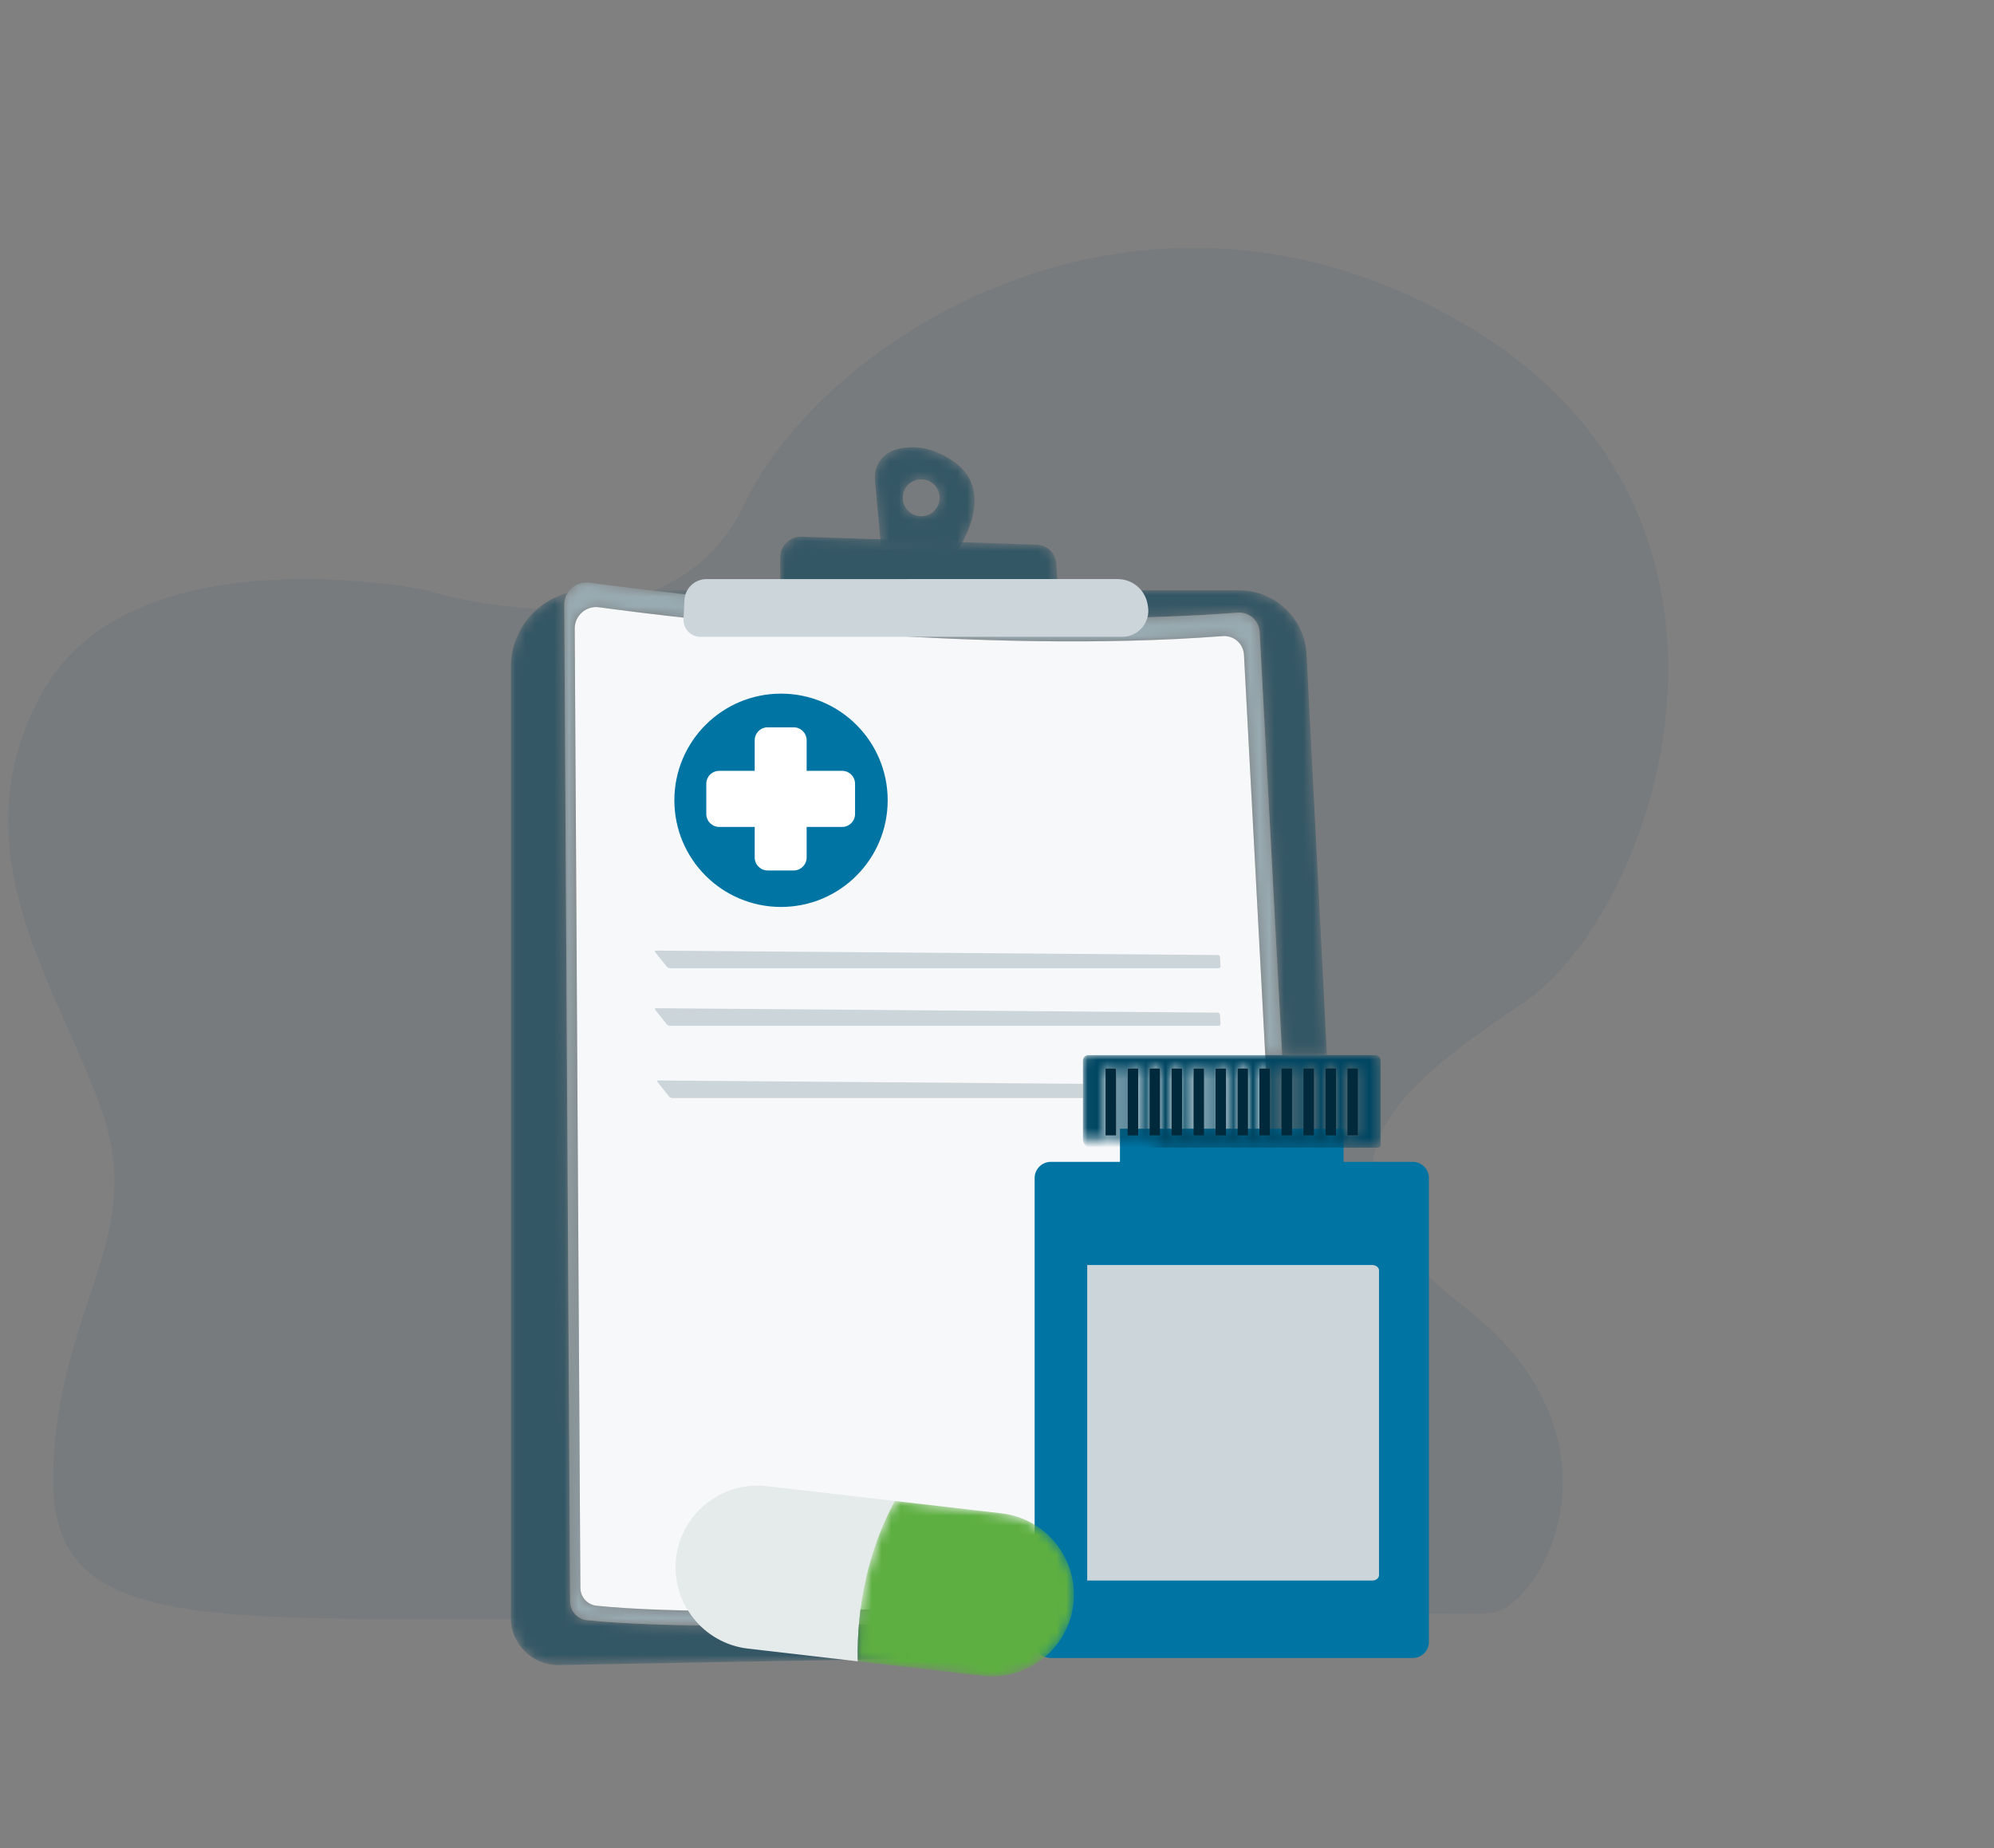 <svg xmlns="http://www.w3.org/2000/svg" xmlns:xlink="http://www.w3.org/1999/xlink" width="205" height="190" viewBox="0 0 205 190">
    <rect x="0" y="0" width="205" height="190" fill="#808080" stroke="none"/>
    <defs>
        <path id="bdf8d6erqa" d="M4.865 110.503c-2.677 0-4.857-2.17-4.857-4.858V7.888c0-3.645 2.475-6.712 5.836-7.611-.222.354-.35.774-.348 1.228L6.1 103.982c.005.984.747 1.807 1.726 1.91 3.922.41 9.566.572 16.025.572 5.835 0 12.333-.132 18.813-.331v1.289c0 .9.334 1.739.897 2.379l-21.043.382-17.563.32h-.09M83.91 47.8h-4.607L76.992 4.3c-.06-1.133-.999-2.003-2.114-2.003-.054 0-.11.002-.165.007-5.204.4-10.624.565-16.043.565-17.199 0-34.357-1.673-44.36-2.86h60.572c3.696 0 6.744 2.897 6.932 6.589L83.91 47.8"/>
        <path id="w00xckpr4c" d="M18.367 107.293c-6.458 0-12.102-.161-16.025-.572-.978-.102-1.72-.926-1.726-1.91L.013 2.335C.01 1.881.139 1.46.36 1.106.767.457 1.49.031 2.297.031c.102 0 .207.007.312.02l.088.013C4.2.267 6.281.537 8.827.839c10.002 1.186 27.16 2.86 44.36 2.86 5.418 0 10.838-.167 16.042-.566.056-.004.111-.006.166-.006 1.115 0 2.053.87 2.113 2.002l2.312 43.5h-1.739L69.894 7.47c-.058-1.09-.961-1.927-2.034-1.927-.053 0-.106.002-.16.006-5.008.384-10.223.544-15.438.544-20.846 0-41.63-2.554-48.673-3.51-.102-.013-.202-.02-.3-.02-1.2 0-2.206.98-2.198 2.217l.58 98.619c.005.946.72 1.739 1.661 1.837 3.775.396 9.207.55 15.422.55 5.713 0 12.083-.13 18.426-.328v1.505c-6.48.2-12.978.331-18.813.331"/>
        <path id="260jqwuxke" d="M4.78 7.137c-1.048 0-1.896-.849-1.896-1.895 0-1.047.848-1.896 1.895-1.896 1.047 0 1.896.849 1.896 1.896 0 1.046-.849 1.895-1.896 1.895zm3.342-5.625C5.702-.172 3.598-.138 2.117.299.765.698-.11 2.002.018 3.405l.64 6.973 7.6.674s4.61-6.238-.136-9.54z"/>
        <path id="f5qjxli6lg" d="M.005 5.668V2.162c0-1.21 1.003-2.18 2.213-2.138l24.169.828c1.073.037 1.941.884 2.006 1.955l.201 3.368L.005 5.668"/>
        <path id="ewqi3ov4qi" d="M16.868.006S9.182 12.162.043 14.51c0 0 1.78 5.072 3.155 5.653 0 0 11.244-9.382 14.134-18.43L16.868.006"/>
        <path id="c7qshx260j" d="M1.64.717L.063 7.802c-.151.624.418.522 1.049.403 1.033-.194 2.365-.596 2.81-1.4.045-.082.068-.174.081-.267l.677-4.913c.054-.39-.156-.768-.516-.928L2.856.117c-.504-.223-1.087.064-1.216.6"/>
        <path id="qu0c57t6ok" d="M1.822 1.645S1.518-.489.428.121c-1.09.61.393 1.994.988 2.464l.406-.94"/>
        <path id="nw0nd43njl" d="M1.24 7.07c.023.25-.91.424-1.206-.645.082-.464.226-2.496.582-2.812C2.512 1.93 5.891.039 5.891.039c.379.578-.117.957-.117.957L4.086 2.135c.176.583.434 1.098.463 1.764.021.503-.165.997-.499 1.38-.336.383-.788.878-1.195 1.254-.772.712-1.615.537-1.615.537"/>
        <path id="jqkpe0isam" d="M30.332 9.526H7.498v-.293c0-.305-.247-.552-.552-.552H.026V.567C.027.262.275.015.58.015h29.493c.305 0 .552.247.552.552v8.667c0 .161-.131.292-.292.292zm-3.125-1.25h1.098V1.374h-1.098v6.904zm-2.26 0h1.098V1.374h-1.099v6.904zm-2.26 0h1.098V1.374h-1.098v6.904zm-2.26 0h1.098V1.374h-1.099v6.904zm-2.26 0h1.098V1.374h-1.099v6.904zm-2.261 0h1.099V1.374h-1.1v6.904zm-2.26 0h1.099V1.374h-1.099v6.904zm-2.26 0h1.098V1.374h-1.098v6.904zm-2.26 0h1.099V1.374h-1.1v6.904zm-2.26 0h1.098V1.374H6.866v6.904zm-2.26 0h1.098V1.374H4.606v6.904zm-2.26 0h1.098V1.374H2.345v6.904z"/>
        <path id="55o2ns31qo" d="M10.726 47.152c-2.95 0-5.817-.228-7.882-.689-.729-.162-1.363-.54-1.843-1.057l-.064-.071c-.563-.64-.897-1.478-.897-2.38V.026h22.8v42.872c0 .93-.372 1.79-.99 2.417-.44.444-1.001.772-1.642.926-2.528.605-6.06.912-9.482.912M5.163 7.648c-.786 0-1.423.637-1.423 1.423v24.884c0 .785.637 1.422 1.423 1.422h12.984c.786 0 1.423-.637 1.423-1.422V9.07c0-.786-.637-1.423-1.423-1.423H5.163"/>
        <path id="fgrjrzsa6p" d="M14.415 27.774H1.43c-.785 0-1.423-.637-1.423-1.423V1.468C.007.682.645.045 1.43.045h12.985c.786 0 1.423.637 1.423 1.423v24.883c0 .786-.637 1.423-1.423 1.423"/>
        <path id="nkiha68yzq" d="M3.857.001l10.985 1.272c4.594.532 7.917 4.726 7.385 9.32-.532 4.593-4.725 7.916-9.32 7.384l-12.86-1.49c-.1-5.752 1.08-11.396 3.81-16.486"/>
    </defs>
    <g fill="none" fill-rule="evenodd">
        <g>
            <g>
                <path d="M0.165 0H203.165V190H0.165z" transform="translate(-1132 -120) translate(1132.835 120)"/>
                <g>
                    <path fill="#345766" d="M42.97 35.2S12.934 28.966 3.584 45.588c-9.35 16.622 2.078 31.057 6.233 43.708 4.156 12.651-4.675 19.746-5.194 36.456-.52 16.711 14.424 15.213 53.924 15.213s88.402-.568 93.596-.568c5.194 0 15.425-17.596-2.287-31.399-17.711-13.803-8.092-21.979 5.798-31.266 13.89-9.288 27.757-50.064-5.798-69.803-33.554-19.738-66.228 1.559-74.174 18.44-7.947 16.882-32.71 8.83-32.71 8.83" opacity=".1" transform="translate(-1132 -120) translate(1132.835 120) translate(0 25.472)"/>
                    <g>
                        <g transform="translate(-1132 -120) translate(1132.835 120) translate(0 25.472) translate(41.165 19.528) translate(10.513 15.68)">
                            <mask id="p92vepl6eb" fill="#fff">
                                <use xlink:href="#bdf8d6erqa"/>
                            </mask>
                            <path fill="#345766" d="M.008 105.645V7.888c0-3.645 2.475-6.712 5.836-7.611-.222.354-.35.774-.348 1.228L6.1 103.982c.005.984.747 1.807 1.726 1.91 3.922.41 9.566.572 16.025.572 5.835 0 12.333-.132 18.813-.331v1.289c0 .9.334 1.739.897 2.379l-21.043.382-17.563.32h-.09c-2.677 0-4.857-2.17-4.857-4.858zM79.304 47.8L76.992 4.3c-.06-1.133-.999-2.003-2.114-2.003-.054 0-.11.002-.165.007-5.204.4-10.624.565-16.043.565-17.199 0-34.357-1.673-44.36-2.86h60.572c3.696 0 6.744 2.897 6.932 6.589L83.91 47.8h-4.607z" mask="url(#p92vepl6eb)"/>
                        </g>
                        <g transform="translate(-1132 -120) translate(1132.835 120) translate(0 25.472) translate(41.165 19.528) translate(15.996 14.85)">
                            <mask id="dptsoi6a5d" fill="#fff">
                                <use xlink:href="#w00xckpr4c"/>
                            </mask>
                            <path fill="#99ABB2" d="M18.367 107.293c-6.458 0-12.102-.161-16.025-.572-.978-.102-1.72-.926-1.726-1.91L.013 2.335C.01 1.881.139 1.46.36 1.106.767.457 1.49.031 2.297.031c.102 0 .207.007.312.02l.088.013C4.2.267 6.281.537 8.827.839c10.002 1.186 27.16 2.86 44.36 2.86 5.418 0 10.838-.167 16.042-.566.056-.004.111-.006.166-.006 1.115 0 2.053.87 2.113 2.002l2.312 43.5h-1.739L69.894 7.47c-.058-1.09-.961-1.927-2.034-1.927-.053 0-.106.002-.16.006-5.008.384-10.223.544-15.438.544-20.846 0-41.63-2.554-48.673-3.51-.102-.013-.202-.02-.3-.02-1.2 0-2.206.98-2.198 2.217l.58 98.619c.005.946.72 1.739 1.661 1.837 3.775.396 9.207.55 15.422.55 5.713 0 12.083-.13 18.426-.328v1.505c-6.48.2-12.978.331-18.813.331" mask="url(#dptsoi6a5d)"/>
                        </g>
                        <path fill="#F7F8F9" d="M17.087 19.63c-.008-1.34 1.17-2.377 2.498-2.197 8.804 1.194 39.08 4.887 64.112 2.965 1.141-.088 2.132.777 2.193 1.92l4.99 93.891c.069 1.288-.915 2.389-2.202 2.465-10.528.623-53.885 3.031-69.35 1.411-.94-.098-1.655-.89-1.661-1.837l-.58-98.619" transform="translate(-1132 -120) translate(1132.835 120) translate(0 25.472) translate(41.165 19.528)"/>
                        <path fill="#CCD5D9" d="M83.288 54.54H26.88c-.115 0-.267-.073-.339-.163l-1.18-1.483c-.071-.089-.037-.161.076-.161h.002l57.76.455c.115 0 .215.095.222.21l.063.934c.007.114-.081.208-.196.208M83.288 60.463H26.88c-.115 0-.267-.073-.339-.163l-1.18-1.483c-.071-.089-.037-.161.076-.161h.002l57.76.455c.115 0 .215.095.222.21l.063.934c.007.114-.081.208-.196.208M69.337 67.892H27.12c-.114 0-.267-.073-.338-.163l-1.18-1.483c-.072-.089-.037-.161.076-.161h.002l43.657.344v1.463" transform="translate(-1132 -120) translate(1132.835 120) translate(0 25.472) translate(41.165 19.528)"/>
                        <g transform="translate(-1132 -120) translate(1132.835 120) translate(0 25.472) translate(41.165 19.528) translate(47.93 .934)">
                            <mask id="81i3yfcaef" fill="#fff">
                                <use xlink:href="#260jqwuxke"/>
                            </mask>
                            <path fill="#345766" d="M4.78 7.137c-1.048 0-1.896-.849-1.896-1.895 0-1.047.848-1.896 1.895-1.896 1.047 0 1.896.849 1.896 1.896 0 1.046-.849 1.895-1.896 1.895zm3.342-5.625C5.702-.172 3.598-.138 2.117.299.765.698-.11 2.002.018 3.405l.64 6.973 7.6.674s4.61-6.238-.136-9.54z" mask="url(#81i3yfcaef)"/>
                        </g>
                        <g transform="translate(-1132 -120) translate(1132.835 120) translate(0 25.472) translate(41.165 19.528) translate(38.207 10.15)">
                            <mask id="p5onu9elkh" fill="#fff">
                                <use xlink:href="#f5qjxli6lg"/>
                            </mask>
                            <path fill="#345766" d="M.005 5.668V2.162c0-1.21 1.003-2.18 2.213-2.138l24.169.828c1.073.037 1.941.884 2.006 1.955l.201 3.368L.005 5.668" mask="url(#p5onu9elkh)"/>
                        </g>
                        <path fill="#CCD5D9" d="M28.364 16.703c.058-1.214 1.06-2.168 2.275-2.168l42.265-.001c1.52 0 2.818 1.093 3.078 2.59l.036.207c.284 1.64-.98 3.14-2.644 3.14H30.013c-.996 0-1.79-.832-1.743-1.827l.094-1.941" transform="translate(-1132 -120) translate(1132.835 120) translate(0 25.472) translate(41.165 19.528)"/>
                        <path fill="#0074A3" d="M49.26 37.279c0 6.056-4.908 10.965-10.964 10.965S27.33 43.334 27.33 37.279c0-6.057 4.91-10.966 10.966-10.966 6.056 0 10.965 4.91 10.965 10.966" transform="translate(-1132 -120) translate(1132.835 120) translate(0 25.472) translate(41.165 19.528)"/>
                        <path fill="#FFF" d="M44.573 34.249H40.93V31.11c0-.737-.598-1.334-1.334-1.334h-2.67c-.738 0-1.335.597-1.335 1.334v3.139h-3.643c-.737 0-1.334.597-1.334 1.334v3.103c0 .736.597 1.334 1.334 1.334h3.643v3.139c0 .736.597 1.334 1.334 1.334h2.67c.737 0 1.335-.598 1.335-1.334V40.02h3.643c.737 0 1.334-.598 1.334-1.334v-3.103c0-.737-.597-1.334-1.334-1.334" transform="translate(-1132 -120) translate(1132.835 120) translate(0 25.472) translate(41.165 19.528)"/>
                        <g transform="translate(-1132 -120) translate(1132.835 120) translate(0 25.472) translate(41.165 19.528) translate(5.075 46.738)"/>
                        <g transform="translate(-1132 -120) translate(1132.835 120) translate(0 25.472) translate(41.165 19.528) translate(.56 54.848)"/>
                        <g transform="translate(-1132 -120) translate(1132.835 120) translate(0 25.472) translate(41.165 19.528) translate(.744 52.037)"/>
                        <g transform="translate(-1132 -120) translate(1132.835 120) translate(0 25.472) translate(41.165 19.528) translate(20.65 42.176)"/>
                        <path fill="#0074A3" d="M73.142 77.098L96.13 77.098 96.13 71.045 73.142 71.045z" transform="translate(-1132 -120) translate(1132.835 120) translate(0 25.472) translate(41.165 19.528)"/>
                        <path fill="#0074A3" d="M66.034 125.46h37.205c.92 0 1.666-.747 1.666-1.667V76.117c0-.92-.746-1.666-1.666-1.666H66.034c-.92 0-1.666.746-1.666 1.666v47.676c0 .92.746 1.666 1.666 1.666" transform="translate(-1132 -120) translate(1132.835 120) translate(0 25.472) translate(41.165 19.528)"/>
                        <path fill="#CCD5D9" d="M99.077 117.497H69.774v-32.44h29.303c.385 0 .697.248.697.554v31.333c0 .305-.312.553-.697.553" transform="translate(-1132 -120) translate(1132.835 120) translate(0 25.472) translate(41.165 19.528)"/>
                        <g transform="translate(-1132 -120) translate(1132.835 120) translate(0 25.472) translate(41.165 19.528) translate(69.31 63.465)">
                            <mask id="z5joggza6n" fill="#fff">
                                <use xlink:href="#jqkpe0isam"/>
                            </mask>
                            <path fill="#004662" d="M7.498 9.526H.872c-.467 0-.845-.378-.845-.845V.567c0-.305.247-.552.552-.552h29.493c.305 0 .552.247.552.552v8.667c0 .161-.131.292-.292.292H7.498zm19.709-1.25h1.098V1.374h-1.098v6.904zm-2.26 0h1.098V1.374h-1.099v6.904zm-2.26 0h1.098V1.374h-1.098v6.904zm-2.26 0h1.098V1.374h-1.099v6.904zm-2.26 0h1.098V1.374h-1.099v6.904zm-2.261 0h1.099V1.374h-1.1v6.904zm-2.26 0h1.099V1.374h-1.099v6.904zm-2.26 0h1.098V1.374h-1.098v6.904zm-2.26 0h1.099V1.374h-1.1v6.904zm-2.26 0h1.098V1.374H6.866v6.904zm-2.26 0h1.098V1.374H4.606v6.904zm-2.26 0h1.098V1.374H2.345v6.904z" mask="url(#z5joggza6n)"/>
                        </g>
                        <path fill="#002A3C" d="M96.517 71.742L97.616 71.742 97.616 64.837 96.517 64.837zM94.257 71.742L95.356 71.742 95.356 64.837 94.257 64.837zM91.997 71.742L93.096 71.742 93.096 64.837 91.997 64.837zM89.737 71.742L90.836 71.742 90.836 64.837 89.737 64.837zM87.477 71.742L88.575 71.742 88.575 64.837 87.477 64.837zM85.217 71.742L86.316 71.742 86.316 64.837 85.217 64.837zM82.957 71.742L84.055 71.742 84.055 64.837 82.957 64.837zM80.697 71.742L81.795 71.742 81.795 64.837 80.697 64.837zM78.436 71.742L79.535 71.742 79.535 64.837 78.436 64.837zM76.177 71.742L77.275 71.742 77.275 64.837 76.177 64.837zM73.916 71.742L75.015 71.742 75.015 64.837 73.916 64.837zM71.656 71.742L72.755 71.742 72.755 64.837 71.656 64.837z" transform="translate(-1132 -120) translate(1132.835 120) translate(0 25.472) translate(41.165 19.528)"/>
                        <g transform="translate(-1132 -120) translate(1132.835 120) translate(0 25.472) translate(41.165 19.528) translate(53.137 80.146)"/>
                        <g transform="translate(-1132 -120) translate(1132.835 120) translate(0 25.472) translate(41.165 19.528) translate(56.87 87.749)"/>
                        <path fill="#E5EAEB" d="M36.83 107.792l13.16 1.524c-2.73 5.09-3.91 10.733-3.81 16.486l-11.284-1.307c-4.594-.531-7.917-4.725-7.385-9.318.532-4.594 4.726-7.917 9.32-7.385" transform="translate(-1132 -120) translate(1132.835 120) translate(0 25.472) translate(41.165 19.528)"/>
                        <g transform="translate(-1132 -120) translate(1132.835 120) translate(0 25.472) translate(41.165 19.528) translate(46.132 109.314)">
                            <mask id="0irn6vuovr" fill="#fff">
                                <use xlink:href="#nkiha68yzq"/>
                            </mask>
                            <path fill="#5DAF41" d="M3.857.001l10.985 1.272c4.594.532 7.917 4.726 7.385 9.32-.532 4.593-4.725 7.916-9.32 7.384l-12.86-1.49c-.1-5.752 1.08-11.396 3.81-16.486" mask="url(#0irn6vuovr)"/>
                        </g>
                    </g>
                </g>
            </g>
        </g>
    </g>
</svg>
